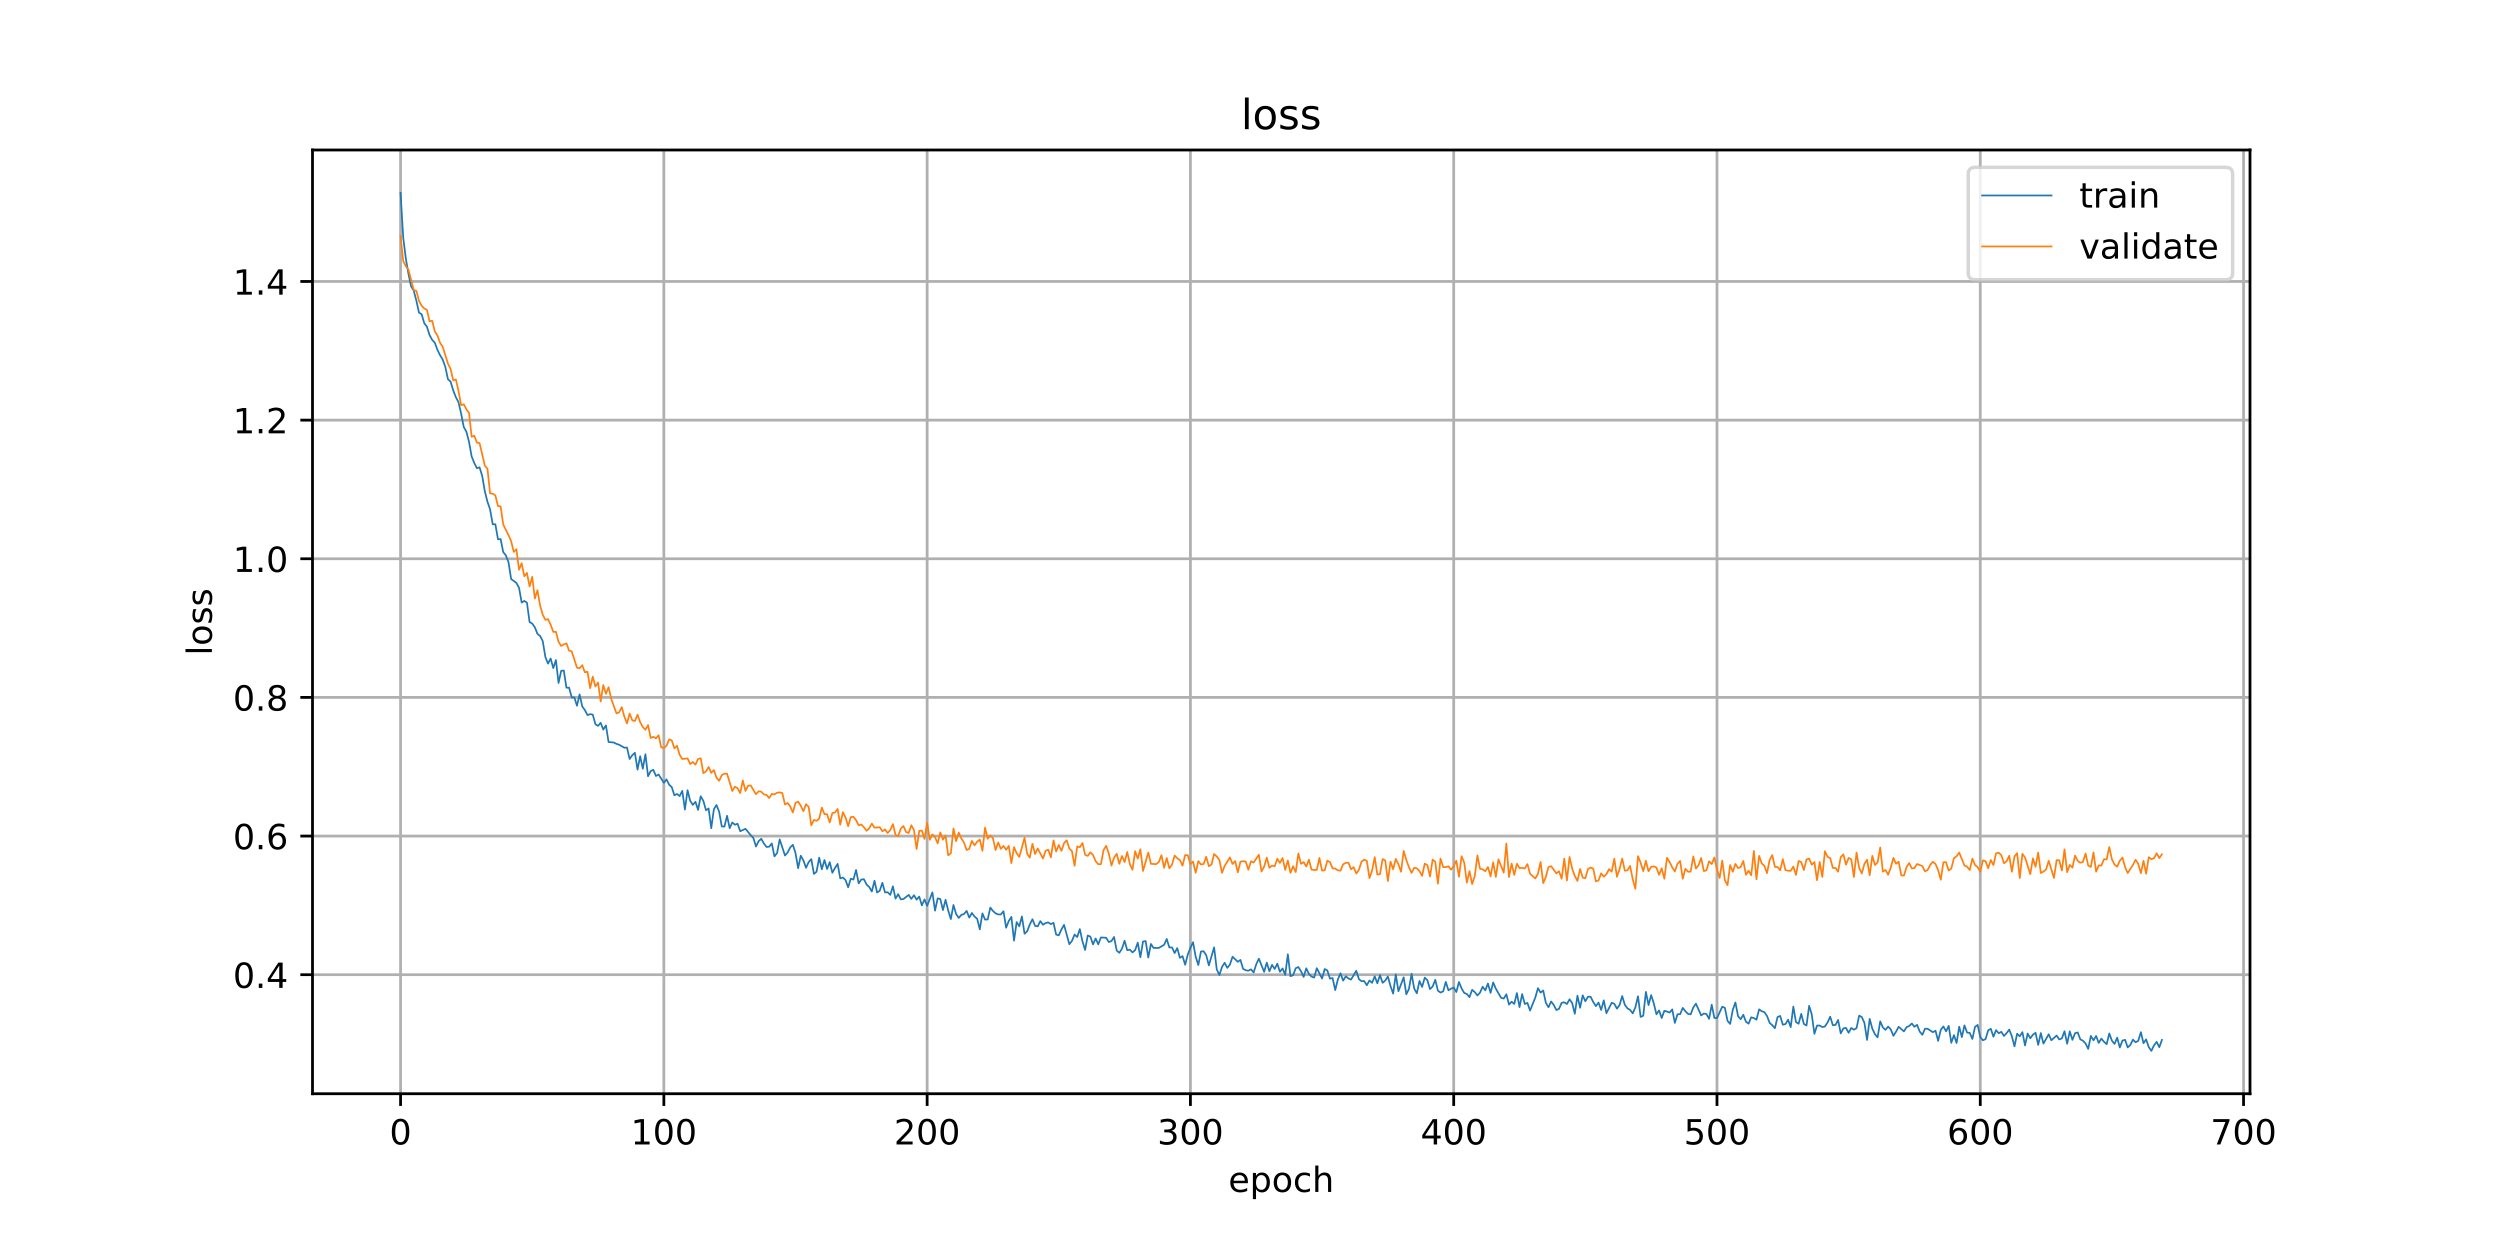 <?xml version="1.0" encoding="utf-8" standalone="no"?>
<!DOCTYPE svg PUBLIC "-//W3C//DTD SVG 1.1//EN"
  "http://www.w3.org/Graphics/SVG/1.1/DTD/svg11.dtd">
<!-- Created with matplotlib (https://matplotlib.org/) -->
<svg height="360pt" version="1.1" viewBox="0 0 720 360" width="720pt" xmlns="http://www.w3.org/2000/svg" xmlns:xlink="http://www.w3.org/1999/xlink">
 <defs>
  <style type="text/css">
*{stroke-linecap:butt;stroke-linejoin:round;}
  </style>
 </defs>
 <g id="figure_1">
  <g id="patch_1">
   <path d="M 0 360 
L 720 360 
L 720 0 
L 0 0 
z
" style="fill:#ffffff;"/>
  </g>
  <g id="axes_1">
   <g id="patch_2">
    <path d="M 90 315 
L 648 315 
L 648 43.2 
L 90 43.2 
z
" style="fill:#ffffff;"/>
   </g>
   <g id="matplotlib.axis_1">
    <g id="xtick_1">
     <g id="line2d_1">
      <path clip-path="url(#pf4702f7da2)" d="M 115.364 315 
L 115.364 43.2 
" style="fill:none;stroke:#b0b0b0;stroke-linecap:square;stroke-width:0.8;"/>
     </g>
     <g id="line2d_2">
      <defs>
       <path d="M 0 0 
L 0 3.5 
" id="m951cc98a57" style="stroke:#000000;stroke-width:0.8;"/>
      </defs>
      <g>
       <use style="stroke:#000000;stroke-width:0.8;" x="115.364" xlink:href="#m951cc98a57" y="315"/>
      </g>
     </g>
     <g id="text_1">
      <!-- 0 -->
      <defs>
       <path d="M 31.781 66.406 
Q 24.172 66.406 20.328 58.906 
Q 16.5 51.422 16.5 36.375 
Q 16.5 21.391 20.328 13.891 
Q 24.172 6.391 31.781 6.391 
Q 39.453 6.391 43.281 13.891 
Q 47.125 21.391 47.125 36.375 
Q 47.125 51.422 43.281 58.906 
Q 39.453 66.406 31.781 66.406 
z
M 31.781 74.219 
Q 44.047 74.219 50.516 64.516 
Q 56.984 54.828 56.984 36.375 
Q 56.984 17.969 50.516 8.266 
Q 44.047 -1.422 31.781 -1.422 
Q 19.531 -1.422 13.062 8.266 
Q 6.594 17.969 6.594 36.375 
Q 6.594 54.828 13.062 64.516 
Q 19.531 74.219 31.781 74.219 
z
" id="DejaVuSans-48"/>
      </defs>
      <g transform="translate(112.182 329.598)scale(0.1 -0.1)">
       <use xlink:href="#DejaVuSans-48"/>
      </g>
     </g>
    </g>
    <g id="xtick_2">
     <g id="line2d_3">
      <path clip-path="url(#pf4702f7da2)" d="M 191.189 315 
L 191.189 43.2 
" style="fill:none;stroke:#b0b0b0;stroke-linecap:square;stroke-width:0.8;"/>
     </g>
     <g id="line2d_4">
      <g>
       <use style="stroke:#000000;stroke-width:0.8;" x="191.189" xlink:href="#m951cc98a57" y="315"/>
      </g>
     </g>
     <g id="text_2">
      <!-- 100 -->
      <defs>
       <path d="M 12.406 8.297 
L 28.516 8.297 
L 28.516 63.922 
L 10.984 60.406 
L 10.984 69.391 
L 28.422 72.906 
L 38.281 72.906 
L 38.281 8.297 
L 54.391 8.297 
L 54.391 0 
L 12.406 0 
z
" id="DejaVuSans-49"/>
      </defs>
      <g transform="translate(181.645 329.598)scale(0.1 -0.1)">
       <use xlink:href="#DejaVuSans-49"/>
       <use x="63.623" xlink:href="#DejaVuSans-48"/>
       <use x="127.246" xlink:href="#DejaVuSans-48"/>
      </g>
     </g>
    </g>
    <g id="xtick_3">
     <g id="line2d_5">
      <path clip-path="url(#pf4702f7da2)" d="M 267.015 315 
L 267.015 43.2 
" style="fill:none;stroke:#b0b0b0;stroke-linecap:square;stroke-width:0.8;"/>
     </g>
     <g id="line2d_6">
      <g>
       <use style="stroke:#000000;stroke-width:0.8;" x="267.015" xlink:href="#m951cc98a57" y="315"/>
      </g>
     </g>
     <g id="text_3">
      <!-- 200 -->
      <defs>
       <path d="M 19.188 8.297 
L 53.609 8.297 
L 53.609 0 
L 7.328 0 
L 7.328 8.297 
Q 12.938 14.109 22.625 23.891 
Q 32.328 33.688 34.812 36.531 
Q 39.547 41.844 41.422 45.531 
Q 43.312 49.219 43.312 52.781 
Q 43.312 58.594 39.234 62.25 
Q 35.156 65.922 28.609 65.922 
Q 23.969 65.922 18.812 64.312 
Q 13.672 62.703 7.812 59.422 
L 7.812 69.391 
Q 13.766 71.781 18.938 73 
Q 24.125 74.219 28.422 74.219 
Q 39.75 74.219 46.484 68.547 
Q 53.219 62.891 53.219 53.422 
Q 53.219 48.922 51.531 44.891 
Q 49.859 40.875 45.406 35.406 
Q 44.188 33.984 37.641 27.219 
Q 31.109 20.453 19.188 8.297 
z
" id="DejaVuSans-50"/>
      </defs>
      <g transform="translate(257.471 329.598)scale(0.1 -0.1)">
       <use xlink:href="#DejaVuSans-50"/>
       <use x="63.623" xlink:href="#DejaVuSans-48"/>
       <use x="127.246" xlink:href="#DejaVuSans-48"/>
      </g>
     </g>
    </g>
    <g id="xtick_4">
     <g id="line2d_7">
      <path clip-path="url(#pf4702f7da2)" d="M 342.84 315 
L 342.84 43.2 
" style="fill:none;stroke:#b0b0b0;stroke-linecap:square;stroke-width:0.8;"/>
     </g>
     <g id="line2d_8">
      <g>
       <use style="stroke:#000000;stroke-width:0.8;" x="342.84" xlink:href="#m951cc98a57" y="315"/>
      </g>
     </g>
     <g id="text_4">
      <!-- 300 -->
      <defs>
       <path d="M 40.578 39.312 
Q 47.656 37.797 51.625 33 
Q 55.609 28.219 55.609 21.188 
Q 55.609 10.406 48.188 4.484 
Q 40.766 -1.422 27.094 -1.422 
Q 22.516 -1.422 17.656 -0.516 
Q 12.797 0.391 7.625 2.203 
L 7.625 11.719 
Q 11.719 9.328 16.594 8.109 
Q 21.484 6.891 26.812 6.891 
Q 36.078 6.891 40.938 10.547 
Q 45.797 14.203 45.797 21.188 
Q 45.797 27.641 41.281 31.266 
Q 36.766 34.906 28.719 34.906 
L 20.219 34.906 
L 20.219 43.016 
L 29.109 43.016 
Q 36.375 43.016 40.234 45.922 
Q 44.094 48.828 44.094 54.297 
Q 44.094 59.906 40.109 62.906 
Q 36.141 65.922 28.719 65.922 
Q 24.656 65.922 20.016 65.031 
Q 15.375 64.156 9.812 62.312 
L 9.812 71.094 
Q 15.438 72.656 20.344 73.438 
Q 25.25 74.219 29.594 74.219 
Q 40.828 74.219 47.359 69.109 
Q 53.906 64.016 53.906 55.328 
Q 53.906 49.266 50.438 45.094 
Q 46.969 40.922 40.578 39.312 
z
" id="DejaVuSans-51"/>
      </defs>
      <g transform="translate(333.296 329.598)scale(0.1 -0.1)">
       <use xlink:href="#DejaVuSans-51"/>
       <use x="63.623" xlink:href="#DejaVuSans-48"/>
       <use x="127.246" xlink:href="#DejaVuSans-48"/>
      </g>
     </g>
    </g>
    <g id="xtick_5">
     <g id="line2d_9">
      <path clip-path="url(#pf4702f7da2)" d="M 418.666 315 
L 418.666 43.2 
" style="fill:none;stroke:#b0b0b0;stroke-linecap:square;stroke-width:0.8;"/>
     </g>
     <g id="line2d_10">
      <g>
       <use style="stroke:#000000;stroke-width:0.8;" x="418.666" xlink:href="#m951cc98a57" y="315"/>
      </g>
     </g>
     <g id="text_5">
      <!-- 400 -->
      <defs>
       <path d="M 37.797 64.312 
L 12.891 25.391 
L 37.797 25.391 
z
M 35.203 72.906 
L 47.609 72.906 
L 47.609 25.391 
L 58.016 25.391 
L 58.016 17.188 
L 47.609 17.188 
L 47.609 0 
L 37.797 0 
L 37.797 17.188 
L 4.891 17.188 
L 4.891 26.703 
z
" id="DejaVuSans-52"/>
      </defs>
      <g transform="translate(409.122 329.598)scale(0.1 -0.1)">
       <use xlink:href="#DejaVuSans-52"/>
       <use x="63.623" xlink:href="#DejaVuSans-48"/>
       <use x="127.246" xlink:href="#DejaVuSans-48"/>
      </g>
     </g>
    </g>
    <g id="xtick_6">
     <g id="line2d_11">
      <path clip-path="url(#pf4702f7da2)" d="M 494.491 315 
L 494.491 43.2 
" style="fill:none;stroke:#b0b0b0;stroke-linecap:square;stroke-width:0.8;"/>
     </g>
     <g id="line2d_12">
      <g>
       <use style="stroke:#000000;stroke-width:0.8;" x="494.491" xlink:href="#m951cc98a57" y="315"/>
      </g>
     </g>
     <g id="text_6">
      <!-- 500 -->
      <defs>
       <path d="M 10.797 72.906 
L 49.516 72.906 
L 49.516 64.594 
L 19.828 64.594 
L 19.828 46.734 
Q 21.969 47.469 24.109 47.828 
Q 26.266 48.188 28.422 48.188 
Q 40.625 48.188 47.75 41.5 
Q 54.891 34.812 54.891 23.391 
Q 54.891 11.625 47.562 5.094 
Q 40.234 -1.422 26.906 -1.422 
Q 22.312 -1.422 17.547 -0.641 
Q 12.797 0.141 7.719 1.703 
L 7.719 11.625 
Q 12.109 9.234 16.797 8.062 
Q 21.484 6.891 26.703 6.891 
Q 35.156 6.891 40.078 11.328 
Q 45.016 15.766 45.016 23.391 
Q 45.016 31 40.078 35.438 
Q 35.156 39.891 26.703 39.891 
Q 22.75 39.891 18.812 39.016 
Q 14.891 38.141 10.797 36.281 
z
" id="DejaVuSans-53"/>
      </defs>
      <g transform="translate(484.947 329.598)scale(0.1 -0.1)">
       <use xlink:href="#DejaVuSans-53"/>
       <use x="63.623" xlink:href="#DejaVuSans-48"/>
       <use x="127.246" xlink:href="#DejaVuSans-48"/>
      </g>
     </g>
    </g>
    <g id="xtick_7">
     <g id="line2d_13">
      <path clip-path="url(#pf4702f7da2)" d="M 570.317 315 
L 570.317 43.2 
" style="fill:none;stroke:#b0b0b0;stroke-linecap:square;stroke-width:0.8;"/>
     </g>
     <g id="line2d_14">
      <g>
       <use style="stroke:#000000;stroke-width:0.8;" x="570.317" xlink:href="#m951cc98a57" y="315"/>
      </g>
     </g>
     <g id="text_7">
      <!-- 600 -->
      <defs>
       <path d="M 33.016 40.375 
Q 26.375 40.375 22.484 35.828 
Q 18.609 31.297 18.609 23.391 
Q 18.609 15.531 22.484 10.953 
Q 26.375 6.391 33.016 6.391 
Q 39.656 6.391 43.531 10.953 
Q 47.406 15.531 47.406 23.391 
Q 47.406 31.297 43.531 35.828 
Q 39.656 40.375 33.016 40.375 
z
M 52.594 71.297 
L 52.594 62.312 
Q 48.875 64.062 45.094 64.984 
Q 41.312 65.922 37.594 65.922 
Q 27.828 65.922 22.672 59.328 
Q 17.531 52.734 16.797 39.406 
Q 19.672 43.656 24.016 45.922 
Q 28.375 48.188 33.594 48.188 
Q 44.578 48.188 50.953 41.516 
Q 57.328 34.859 57.328 23.391 
Q 57.328 12.156 50.688 5.359 
Q 44.047 -1.422 33.016 -1.422 
Q 20.359 -1.422 13.672 8.266 
Q 6.984 17.969 6.984 36.375 
Q 6.984 53.656 15.188 63.938 
Q 23.391 74.219 37.203 74.219 
Q 40.922 74.219 44.703 73.484 
Q 48.484 72.75 52.594 71.297 
z
" id="DejaVuSans-54"/>
      </defs>
      <g transform="translate(560.773 329.598)scale(0.1 -0.1)">
       <use xlink:href="#DejaVuSans-54"/>
       <use x="63.623" xlink:href="#DejaVuSans-48"/>
       <use x="127.246" xlink:href="#DejaVuSans-48"/>
      </g>
     </g>
    </g>
    <g id="xtick_8">
     <g id="line2d_15">
      <path clip-path="url(#pf4702f7da2)" d="M 646.142 315 
L 646.142 43.2 
" style="fill:none;stroke:#b0b0b0;stroke-linecap:square;stroke-width:0.8;"/>
     </g>
     <g id="line2d_16">
      <g>
       <use style="stroke:#000000;stroke-width:0.8;" x="646.142" xlink:href="#m951cc98a57" y="315"/>
      </g>
     </g>
     <g id="text_8">
      <!-- 700 -->
      <defs>
       <path d="M 8.203 72.906 
L 55.078 72.906 
L 55.078 68.703 
L 28.609 0 
L 18.312 0 
L 43.219 64.594 
L 8.203 64.594 
z
" id="DejaVuSans-55"/>
      </defs>
      <g transform="translate(636.599 329.598)scale(0.1 -0.1)">
       <use xlink:href="#DejaVuSans-55"/>
       <use x="63.623" xlink:href="#DejaVuSans-48"/>
       <use x="127.246" xlink:href="#DejaVuSans-48"/>
      </g>
     </g>
    </g>
    <g id="text_9">
     <!-- epoch -->
     <defs>
      <path d="M 56.203 29.594 
L 56.203 25.203 
L 14.891 25.203 
Q 15.484 15.922 20.484 11.062 
Q 25.484 6.203 34.422 6.203 
Q 39.594 6.203 44.453 7.469 
Q 49.312 8.734 54.109 11.281 
L 54.109 2.781 
Q 49.266 0.734 44.188 -0.344 
Q 39.109 -1.422 33.891 -1.422 
Q 20.797 -1.422 13.156 6.188 
Q 5.516 13.812 5.516 26.812 
Q 5.516 40.234 12.766 48.109 
Q 20.016 56 32.328 56 
Q 43.359 56 49.781 48.891 
Q 56.203 41.797 56.203 29.594 
z
M 47.219 32.234 
Q 47.125 39.594 43.094 43.984 
Q 39.062 48.391 32.422 48.391 
Q 24.906 48.391 20.391 44.141 
Q 15.875 39.891 15.188 32.172 
z
" id="DejaVuSans-101"/>
      <path d="M 18.109 8.203 
L 18.109 -20.797 
L 9.078 -20.797 
L 9.078 54.688 
L 18.109 54.688 
L 18.109 46.391 
Q 20.953 51.266 25.266 53.625 
Q 29.594 56 35.594 56 
Q 45.562 56 51.781 48.094 
Q 58.016 40.188 58.016 27.297 
Q 58.016 14.406 51.781 6.484 
Q 45.562 -1.422 35.594 -1.422 
Q 29.594 -1.422 25.266 0.953 
Q 20.953 3.328 18.109 8.203 
z
M 48.688 27.297 
Q 48.688 37.203 44.609 42.844 
Q 40.531 48.484 33.406 48.484 
Q 26.266 48.484 22.188 42.844 
Q 18.109 37.203 18.109 27.297 
Q 18.109 17.391 22.188 11.75 
Q 26.266 6.109 33.406 6.109 
Q 40.531 6.109 44.609 11.75 
Q 48.688 17.391 48.688 27.297 
z
" id="DejaVuSans-112"/>
      <path d="M 30.609 48.391 
Q 23.391 48.391 19.188 42.75 
Q 14.984 37.109 14.984 27.297 
Q 14.984 17.484 19.156 11.844 
Q 23.344 6.203 30.609 6.203 
Q 37.797 6.203 41.984 11.859 
Q 46.188 17.531 46.188 27.297 
Q 46.188 37.016 41.984 42.703 
Q 37.797 48.391 30.609 48.391 
z
M 30.609 56 
Q 42.328 56 49.016 48.375 
Q 55.719 40.766 55.719 27.297 
Q 55.719 13.875 49.016 6.219 
Q 42.328 -1.422 30.609 -1.422 
Q 18.844 -1.422 12.172 6.219 
Q 5.516 13.875 5.516 27.297 
Q 5.516 40.766 12.172 48.375 
Q 18.844 56 30.609 56 
z
" id="DejaVuSans-111"/>
      <path d="M 48.781 52.594 
L 48.781 44.188 
Q 44.969 46.297 41.141 47.344 
Q 37.312 48.391 33.406 48.391 
Q 24.656 48.391 19.812 42.844 
Q 14.984 37.312 14.984 27.297 
Q 14.984 17.281 19.812 11.734 
Q 24.656 6.203 33.406 6.203 
Q 37.312 6.203 41.141 7.25 
Q 44.969 8.297 48.781 10.406 
L 48.781 2.094 
Q 45.016 0.344 40.984 -0.531 
Q 36.969 -1.422 32.422 -1.422 
Q 20.062 -1.422 12.781 6.344 
Q 5.516 14.109 5.516 27.297 
Q 5.516 40.672 12.859 48.328 
Q 20.219 56 33.016 56 
Q 37.156 56 41.109 55.141 
Q 45.062 54.297 48.781 52.594 
z
" id="DejaVuSans-99"/>
      <path d="M 54.891 33.016 
L 54.891 0 
L 45.906 0 
L 45.906 32.719 
Q 45.906 40.484 42.875 44.328 
Q 39.844 48.188 33.797 48.188 
Q 26.516 48.188 22.312 43.547 
Q 18.109 38.922 18.109 30.906 
L 18.109 0 
L 9.078 0 
L 9.078 75.984 
L 18.109 75.984 
L 18.109 46.188 
Q 21.344 51.125 25.703 53.562 
Q 30.078 56 35.797 56 
Q 45.219 56 50.047 50.172 
Q 54.891 44.344 54.891 33.016 
z
" id="DejaVuSans-104"/>
     </defs>
     <g transform="translate(353.772 343.277)scale(0.1 -0.1)">
      <use xlink:href="#DejaVuSans-101"/>
      <use x="61.523" xlink:href="#DejaVuSans-112"/>
      <use x="125" xlink:href="#DejaVuSans-111"/>
      <use x="186.182" xlink:href="#DejaVuSans-99"/>
      <use x="241.162" xlink:href="#DejaVuSans-104"/>
     </g>
    </g>
   </g>
   <g id="matplotlib.axis_2">
    <g id="ytick_1">
     <g id="line2d_17">
      <path clip-path="url(#pf4702f7da2)" d="M 90 280.715 
L 648 280.715 
" style="fill:none;stroke:#b0b0b0;stroke-linecap:square;stroke-width:0.8;"/>
     </g>
     <g id="line2d_18">
      <defs>
       <path d="M 0 0 
L -3.5 0 
" id="m9791da5f8c" style="stroke:#000000;stroke-width:0.8;"/>
      </defs>
      <g>
       <use style="stroke:#000000;stroke-width:0.8;" x="90" xlink:href="#m9791da5f8c" y="280.715"/>
      </g>
     </g>
     <g id="text_10">
      <!-- 0.4 -->
      <defs>
       <path d="M 10.688 12.406 
L 21 12.406 
L 21 0 
L 10.688 0 
z
" id="DejaVuSans-46"/>
      </defs>
      <g transform="translate(67.097 284.515)scale(0.1 -0.1)">
       <use xlink:href="#DejaVuSans-48"/>
       <use x="63.623" xlink:href="#DejaVuSans-46"/>
       <use x="95.41" xlink:href="#DejaVuSans-52"/>
      </g>
     </g>
    </g>
    <g id="ytick_2">
     <g id="line2d_19">
      <path clip-path="url(#pf4702f7da2)" d="M 90 240.785 
L 648 240.785 
" style="fill:none;stroke:#b0b0b0;stroke-linecap:square;stroke-width:0.8;"/>
     </g>
     <g id="line2d_20">
      <g>
       <use style="stroke:#000000;stroke-width:0.8;" x="90" xlink:href="#m9791da5f8c" y="240.785"/>
      </g>
     </g>
     <g id="text_11">
      <!-- 0.6 -->
      <g transform="translate(67.097 244.584)scale(0.1 -0.1)">
       <use xlink:href="#DejaVuSans-48"/>
       <use x="63.623" xlink:href="#DejaVuSans-46"/>
       <use x="95.41" xlink:href="#DejaVuSans-54"/>
      </g>
     </g>
    </g>
    <g id="ytick_3">
     <g id="line2d_21">
      <path clip-path="url(#pf4702f7da2)" d="M 90 200.854 
L 648 200.854 
" style="fill:none;stroke:#b0b0b0;stroke-linecap:square;stroke-width:0.8;"/>
     </g>
     <g id="line2d_22">
      <g>
       <use style="stroke:#000000;stroke-width:0.8;" x="90" xlink:href="#m9791da5f8c" y="200.854"/>
      </g>
     </g>
     <g id="text_12">
      <!-- 0.8 -->
      <defs>
       <path d="M 31.781 34.625 
Q 24.75 34.625 20.719 30.859 
Q 16.703 27.094 16.703 20.516 
Q 16.703 13.922 20.719 10.156 
Q 24.75 6.391 31.781 6.391 
Q 38.812 6.391 42.859 10.172 
Q 46.922 13.969 46.922 20.516 
Q 46.922 27.094 42.891 30.859 
Q 38.875 34.625 31.781 34.625 
z
M 21.922 38.812 
Q 15.578 40.375 12.031 44.719 
Q 8.5 49.078 8.5 55.328 
Q 8.5 64.062 14.719 69.141 
Q 20.953 74.219 31.781 74.219 
Q 42.672 74.219 48.875 69.141 
Q 55.078 64.062 55.078 55.328 
Q 55.078 49.078 51.531 44.719 
Q 48 40.375 41.703 38.812 
Q 48.828 37.156 52.797 32.312 
Q 56.781 27.484 56.781 20.516 
Q 56.781 9.906 50.312 4.234 
Q 43.844 -1.422 31.781 -1.422 
Q 19.734 -1.422 13.25 4.234 
Q 6.781 9.906 6.781 20.516 
Q 6.781 27.484 10.781 32.312 
Q 14.797 37.156 21.922 38.812 
z
M 18.312 54.391 
Q 18.312 48.734 21.844 45.562 
Q 25.391 42.391 31.781 42.391 
Q 38.141 42.391 41.719 45.562 
Q 45.312 48.734 45.312 54.391 
Q 45.312 60.062 41.719 63.234 
Q 38.141 66.406 31.781 66.406 
Q 25.391 66.406 21.844 63.234 
Q 18.312 60.062 18.312 54.391 
z
" id="DejaVuSans-56"/>
      </defs>
      <g transform="translate(67.097 204.653)scale(0.1 -0.1)">
       <use xlink:href="#DejaVuSans-48"/>
       <use x="63.623" xlink:href="#DejaVuSans-46"/>
       <use x="95.41" xlink:href="#DejaVuSans-56"/>
      </g>
     </g>
    </g>
    <g id="ytick_4">
     <g id="line2d_23">
      <path clip-path="url(#pf4702f7da2)" d="M 90 160.923 
L 648 160.923 
" style="fill:none;stroke:#b0b0b0;stroke-linecap:square;stroke-width:0.8;"/>
     </g>
     <g id="line2d_24">
      <g>
       <use style="stroke:#000000;stroke-width:0.8;" x="90" xlink:href="#m9791da5f8c" y="160.923"/>
      </g>
     </g>
     <g id="text_13">
      <!-- 1.0 -->
      <g transform="translate(67.097 164.723)scale(0.1 -0.1)">
       <use xlink:href="#DejaVuSans-49"/>
       <use x="63.623" xlink:href="#DejaVuSans-46"/>
       <use x="95.41" xlink:href="#DejaVuSans-48"/>
      </g>
     </g>
    </g>
    <g id="ytick_5">
     <g id="line2d_25">
      <path clip-path="url(#pf4702f7da2)" d="M 90 120.993 
L 648 120.993 
" style="fill:none;stroke:#b0b0b0;stroke-linecap:square;stroke-width:0.8;"/>
     </g>
     <g id="line2d_26">
      <g>
       <use style="stroke:#000000;stroke-width:0.8;" x="90" xlink:href="#m9791da5f8c" y="120.993"/>
      </g>
     </g>
     <g id="text_14">
      <!-- 1.2 -->
      <g transform="translate(67.097 124.792)scale(0.1 -0.1)">
       <use xlink:href="#DejaVuSans-49"/>
       <use x="63.623" xlink:href="#DejaVuSans-46"/>
       <use x="95.41" xlink:href="#DejaVuSans-50"/>
      </g>
     </g>
    </g>
    <g id="ytick_6">
     <g id="line2d_27">
      <path clip-path="url(#pf4702f7da2)" d="M 90 81.062 
L 648 81.062 
" style="fill:none;stroke:#b0b0b0;stroke-linecap:square;stroke-width:0.8;"/>
     </g>
     <g id="line2d_28">
      <g>
       <use style="stroke:#000000;stroke-width:0.8;" x="90" xlink:href="#m9791da5f8c" y="81.062"/>
      </g>
     </g>
     <g id="text_15">
      <!-- 1.4 -->
      <g transform="translate(67.097 84.861)scale(0.1 -0.1)">
       <use xlink:href="#DejaVuSans-49"/>
       <use x="63.623" xlink:href="#DejaVuSans-46"/>
       <use x="95.41" xlink:href="#DejaVuSans-52"/>
      </g>
     </g>
    </g>
    <g id="text_16">
     <!-- loss -->
     <defs>
      <path d="M 9.422 75.984 
L 18.406 75.984 
L 18.406 0 
L 9.422 0 
z
" id="DejaVuSans-108"/>
      <path d="M 44.281 53.078 
L 44.281 44.578 
Q 40.484 46.531 36.375 47.5 
Q 32.281 48.484 27.875 48.484 
Q 21.188 48.484 17.844 46.438 
Q 14.5 44.391 14.5 40.281 
Q 14.5 37.156 16.891 35.375 
Q 19.281 33.594 26.516 31.984 
L 29.594 31.297 
Q 39.156 29.25 43.188 25.516 
Q 47.219 21.781 47.219 15.094 
Q 47.219 7.469 41.188 3.016 
Q 35.156 -1.422 24.609 -1.422 
Q 20.219 -1.422 15.453 -0.562 
Q 10.688 0.297 5.422 2 
L 5.422 11.281 
Q 10.406 8.688 15.234 7.391 
Q 20.062 6.109 24.812 6.109 
Q 31.156 6.109 34.562 8.281 
Q 37.984 10.453 37.984 14.406 
Q 37.984 18.062 35.516 20.016 
Q 33.062 21.969 24.703 23.781 
L 21.578 24.516 
Q 13.234 26.266 9.516 29.906 
Q 5.812 33.547 5.812 39.891 
Q 5.812 47.609 11.281 51.797 
Q 16.75 56 26.812 56 
Q 31.781 56 36.172 55.266 
Q 40.578 54.547 44.281 53.078 
z
" id="DejaVuSans-115"/>
     </defs>
     <g transform="translate(61.017 188.758)rotate(-90)scale(0.1 -0.1)">
      <use xlink:href="#DejaVuSans-108"/>
      <use x="27.783" xlink:href="#DejaVuSans-111"/>
      <use x="88.965" xlink:href="#DejaVuSans-115"/>
      <use x="141.064" xlink:href="#DejaVuSans-115"/>
     </g>
    </g>
   </g>
   <g id="line2d_29">
    <path clip-path="url(#pf4702f7da2)" d="M 115.364 55.555 
L 116.122 68.405 
L 116.88 74.473 
L 117.638 78.87 
L 118.397 82.487 
L 119.155 83.709 
L 119.913 86.606 
L 120.671 90.04 
L 121.43 90.496 
L 122.188 93.09 
L 122.946 94.082 
L 123.704 96.478 
L 124.463 97.881 
L 125.221 98.705 
L 125.979 100.741 
L 126.737 102.298 
L 127.496 103.547 
L 128.254 105.676 
L 129.012 109.214 
L 129.77 109.921 
L 130.529 112.454 
L 131.287 114.389 
L 132.045 115.811 
L 132.804 119.138 
L 133.562 122.977 
L 134.32 124.332 
L 135.078 127.259 
L 135.837 131.472 
L 136.595 133.343 
L 137.353 134.856 
L 138.111 134.586 
L 138.87 137.037 
L 139.628 141.467 
L 140.386 144.5 
L 141.144 146.695 
L 141.903 150.992 
L 142.661 150.986 
L 143.419 155.323 
L 144.177 155.251 
L 144.936 159.015 
L 145.694 159.948 
L 146.452 161.939 
L 147.21 166.785 
L 148.727 167.88 
L 149.485 169.31 
L 150.243 173.532 
L 151.002 173.066 
L 151.76 173.566 
L 152.518 179.165 
L 153.276 179.581 
L 154.035 180.668 
L 154.793 182.556 
L 155.551 183.163 
L 156.309 184.642 
L 157.068 189.217 
L 157.826 191.122 
L 158.584 189.646 
L 159.342 192.419 
L 160.101 190.098 
L 160.859 196.691 
L 161.617 193.217 
L 162.375 193.103 
L 163.134 198.06 
L 163.892 198.04 
L 164.65 200.845 
L 165.408 200.85 
L 166.167 203.247 
L 166.925 199.99 
L 167.683 203.455 
L 168.441 204.5 
L 169.2 205.948 
L 169.958 205.677 
L 170.716 205.811 
L 171.475 208.576 
L 172.233 209.055 
L 172.991 208.171 
L 173.749 210.127 
L 174.508 208.922 
L 175.266 213.697 
L 176.782 213.844 
L 177.541 214.237 
L 178.299 214.477 
L 179.815 215.35 
L 180.574 215.289 
L 181.332 218.59 
L 182.09 217.502 
L 182.848 216.82 
L 183.607 221.645 
L 184.365 217.798 
L 185.123 221.401 
L 185.881 217.224 
L 186.64 223.555 
L 187.398 222.064 
L 188.156 221.707 
L 188.914 223.479 
L 189.673 223.051 
L 191.189 225.443 
L 191.947 224.456 
L 192.706 225.977 
L 193.464 226.693 
L 194.222 229.03 
L 194.98 228.672 
L 195.739 229.257 
L 196.497 227.783 
L 197.255 233.145 
L 198.013 227.587 
L 198.772 230.627 
L 199.53 231.799 
L 200.288 230.92 
L 201.046 233.25 
L 201.805 229.324 
L 202.563 230.638 
L 203.321 233.355 
L 204.079 232.834 
L 204.838 238.52 
L 205.596 233.068 
L 206.354 231.843 
L 207.113 233.777 
L 207.871 238.005 
L 208.629 238.068 
L 209.387 234.949 
L 210.146 238.519 
L 210.904 236.88 
L 211.662 237.514 
L 212.42 237.245 
L 213.179 239.39 
L 214.695 238.697 
L 216.212 240.534 
L 216.97 241.326 
L 217.728 243.786 
L 218.486 242.245 
L 219.245 241.577 
L 220.003 242.943 
L 220.761 243.929 
L 221.519 243.847 
L 222.278 242.904 
L 223.036 246.632 
L 223.794 245.682 
L 224.552 241.74 
L 226.069 246.382 
L 226.827 245.531 
L 227.585 244.057 
L 228.344 243.307 
L 229.102 245.654 
L 229.86 250.025 
L 230.618 246.439 
L 231.377 247.796 
L 232.135 249.922 
L 232.893 248.279 
L 233.651 247.436 
L 234.41 251.686 
L 235.168 251.053 
L 235.926 246.995 
L 236.684 250.353 
L 237.443 247.7 
L 238.201 250.273 
L 238.959 248.293 
L 239.717 251.361 
L 240.476 249.964 
L 241.234 248.801 
L 241.992 252.981 
L 242.751 252.734 
L 243.509 253.454 
L 244.267 255.541 
L 245.025 253.06 
L 245.784 253.314 
L 246.542 250.552 
L 247.3 254.411 
L 248.058 253.288 
L 248.817 253.226 
L 249.575 254.745 
L 250.333 255.452 
L 251.091 256.752 
L 251.85 253.665 
L 252.608 257.047 
L 253.366 256.535 
L 254.124 254.261 
L 254.883 257.005 
L 255.641 256.975 
L 256.399 257.711 
L 257.157 255.261 
L 257.916 258.807 
L 258.674 257.521 
L 259.432 259.021 
L 260.19 258.926 
L 261.707 257.728 
L 262.465 258.874 
L 263.223 257.822 
L 263.982 259.09 
L 264.74 258.224 
L 265.498 260.761 
L 266.256 259.034 
L 267.015 260.872 
L 268.531 257.012 
L 269.289 262.263 
L 270.048 258.733 
L 270.806 258.914 
L 271.564 262.095 
L 272.322 259.142 
L 273.081 262.224 
L 273.839 264.694 
L 274.597 260.639 
L 275.355 263.229 
L 276.114 264.362 
L 276.872 263.477 
L 277.63 263.248 
L 278.389 262.338 
L 279.147 264.267 
L 279.905 262.937 
L 280.663 263.959 
L 281.422 264.6 
L 282.18 267.65 
L 282.938 263.048 
L 283.696 264.843 
L 284.455 264.798 
L 285.213 261.39 
L 285.971 262.359 
L 286.729 263.039 
L 287.488 263.358 
L 288.246 263.366 
L 289.004 262.436 
L 289.762 267.178 
L 290.521 265.242 
L 291.279 264.076 
L 292.037 270.901 
L 292.795 265.57 
L 293.554 266.766 
L 294.312 263.934 
L 295.07 268.923 
L 295.828 268.203 
L 296.587 266.238 
L 297.345 264.735 
L 298.103 266.638 
L 298.861 266.789 
L 299.62 265.275 
L 300.378 266.326 
L 301.136 265.84 
L 301.894 265.662 
L 302.653 266.148 
L 303.411 265.776 
L 304.169 269.161 
L 304.927 269.375 
L 305.686 267.695 
L 306.444 266.378 
L 307.96 271.926 
L 308.719 270.986 
L 309.477 269.152 
L 310.235 269.867 
L 310.993 267.584 
L 311.752 271.142 
L 312.51 273.58 
L 313.268 269.416 
L 314.026 269.753 
L 314.785 271.974 
L 315.543 270.283 
L 316.301 271.972 
L 317.06 269.983 
L 318.576 270.078 
L 319.334 271.31 
L 320.093 271.031 
L 320.851 269.856 
L 321.609 273.765 
L 322.367 274.406 
L 323.126 273.222 
L 323.884 270.936 
L 324.642 273.658 
L 325.4 273.503 
L 326.159 274.29 
L 326.917 273.639 
L 327.675 271.486 
L 328.433 275.679 
L 329.192 271.155 
L 329.95 271.034 
L 330.708 275.749 
L 331.466 271.866 
L 332.225 273.018 
L 333.741 272.993 
L 335.258 272.113 
L 336.016 270.423 
L 336.774 272.865 
L 337.532 272.865 
L 338.291 274.471 
L 339.049 273.059 
L 339.807 275.853 
L 340.565 275.369 
L 341.324 277.844 
L 342.082 274.927 
L 342.84 272.982 
L 343.598 271.365 
L 344.357 275.552 
L 345.115 277.928 
L 345.873 274.042 
L 346.631 273.955 
L 347.39 275.123 
L 348.148 278.032 
L 349.664 272.844 
L 350.423 279.175 
L 351.181 280.809 
L 351.939 278.472 
L 352.698 277.282 
L 353.456 278.745 
L 354.214 277.805 
L 354.972 275.533 
L 356.489 277.004 
L 357.247 276.464 
L 358.005 279.011 
L 358.764 279.443 
L 359.522 279.561 
L 360.28 279.17 
L 361.038 280.074 
L 361.797 277.725 
L 362.555 276.109 
L 364.071 279.894 
L 364.83 277.239 
L 365.588 279.732 
L 366.346 277.899 
L 367.104 279.057 
L 367.863 277.549 
L 368.621 279.877 
L 369.379 278.902 
L 370.137 280.736 
L 370.896 274.839 
L 371.654 281.132 
L 372.412 280.863 
L 373.17 278.84 
L 373.929 278.514 
L 374.687 279.707 
L 375.445 281.353 
L 376.203 278.868 
L 376.962 280.496 
L 377.72 281.249 
L 378.478 281.539 
L 379.236 278.845 
L 380.753 281.803 
L 381.511 279.079 
L 382.269 279.484 
L 383.028 281.841 
L 383.786 281.676 
L 384.544 285.147 
L 385.302 282.086 
L 386.061 280.308 
L 386.819 282.423 
L 387.577 281.184 
L 388.336 281.787 
L 389.094 282.122 
L 390.61 279.591 
L 391.369 281.993 
L 392.127 282.597 
L 392.885 282.539 
L 393.643 283.752 
L 394.402 282.383 
L 395.16 283.05 
L 395.918 281.177 
L 396.676 283.196 
L 397.435 280.829 
L 398.193 283.044 
L 398.951 282.399 
L 399.709 281.243 
L 400.468 283.992 
L 401.226 286.161 
L 401.984 280.637 
L 402.742 285.473 
L 404.259 281.467 
L 405.017 286.345 
L 405.775 284.827 
L 406.534 280.452 
L 407.292 284.707 
L 408.05 286.08 
L 408.808 282.527 
L 409.567 284.227 
L 410.325 281.56 
L 411.083 282.284 
L 411.841 284.866 
L 412.6 284.115 
L 413.358 282.183 
L 414.116 285.303 
L 414.874 285.861 
L 415.633 285.505 
L 416.391 282.776 
L 417.149 285.206 
L 417.907 284.741 
L 418.666 284.413 
L 419.424 285.709 
L 420.182 282.817 
L 420.94 284.671 
L 421.699 285.966 
L 422.457 286.274 
L 423.215 287.174 
L 423.974 285.07 
L 424.732 285.719 
L 425.49 286.701 
L 426.248 285.868 
L 427.007 284.176 
L 427.765 285.235 
L 428.523 283.248 
L 429.281 285.942 
L 430.04 282.936 
L 430.798 284.736 
L 432.314 287.364 
L 433.073 287.592 
L 433.831 286.349 
L 434.589 289.305 
L 435.347 288.501 
L 436.106 289.13 
L 436.864 286.013 
L 437.622 290.032 
L 438.38 286.302 
L 439.139 289.152 
L 439.897 288.835 
L 440.655 291.052 
L 442.172 287.265 
L 442.93 284.594 
L 443.688 285.871 
L 444.446 285.268 
L 445.205 288.822 
L 445.963 290.084 
L 446.721 288.427 
L 447.479 289.434 
L 448.238 290.895 
L 448.996 290.553 
L 449.754 288.802 
L 450.512 288.662 
L 451.271 289.157 
L 452.029 287.794 
L 452.787 288.876 
L 453.545 291.967 
L 454.304 286.774 
L 455.062 290.234 
L 455.82 286.646 
L 456.578 288.357 
L 457.337 287.034 
L 458.095 287.07 
L 458.853 288.583 
L 459.611 289.765 
L 460.37 288.738 
L 461.128 290.858 
L 461.886 288.104 
L 462.645 291.791 
L 464.161 288.816 
L 464.919 289.082 
L 465.678 290.479 
L 466.436 289.454 
L 467.194 286.866 
L 467.952 289.376 
L 468.711 290.414 
L 469.469 290.847 
L 470.227 291.852 
L 470.985 290.1 
L 471.744 286.929 
L 472.502 292.888 
L 473.26 292.525 
L 474.018 285.671 
L 474.777 289.461 
L 475.535 286.598 
L 476.293 288.981 
L 477.051 292.117 
L 477.81 290.998 
L 478.568 293.194 
L 479.326 291.124 
L 480.084 291.311 
L 480.843 291.621 
L 481.601 290.711 
L 482.359 294.599 
L 483.117 292.125 
L 483.876 292.086 
L 484.634 290.278 
L 485.392 291.234 
L 486.15 291.989 
L 486.909 292.131 
L 487.667 290.144 
L 488.425 289.053 
L 489.942 292.441 
L 490.7 291.9 
L 491.458 292.049 
L 492.216 293.425 
L 492.975 289.363 
L 493.733 293.161 
L 494.491 293.215 
L 496.008 289.92 
L 496.766 290.254 
L 497.524 293.993 
L 498.283 294.89 
L 499.041 290.822 
L 499.799 288.701 
L 500.557 292.686 
L 501.316 293.521 
L 502.074 292.259 
L 502.832 294.277 
L 503.59 294.805 
L 504.349 292.983 
L 505.107 293.203 
L 505.865 293.671 
L 506.623 290.696 
L 507.382 291.235 
L 508.14 291.484 
L 508.898 292.6 
L 509.656 294.588 
L 510.415 295.26 
L 511.173 296.115 
L 511.931 292.911 
L 512.689 292.587 
L 513.448 295.11 
L 514.206 294.949 
L 514.964 293.667 
L 515.722 295.818 
L 516.481 289.901 
L 517.239 294.357 
L 517.997 294.842 
L 518.755 291.995 
L 519.514 294.899 
L 520.272 295.348 
L 521.03 289.688 
L 521.788 292.165 
L 522.547 297.739 
L 523.305 295.363 
L 524.063 295.359 
L 524.821 295.782 
L 525.58 295.64 
L 526.338 294.466 
L 527.096 292.812 
L 527.854 295.241 
L 528.613 295.195 
L 529.371 293.757 
L 530.129 297.621 
L 530.887 296.181 
L 531.646 296.033 
L 532.404 297.442 
L 533.162 296.063 
L 533.921 296.545 
L 534.679 296.104 
L 535.437 292.499 
L 536.195 292.915 
L 536.954 294.578 
L 537.712 299.496 
L 538.47 293.449 
L 539.228 296.268 
L 539.987 297.858 
L 540.745 298.762 
L 541.503 294.142 
L 542.261 295.892 
L 543.02 296.603 
L 543.778 295.657 
L 544.536 296.445 
L 545.294 298.312 
L 546.053 297.139 
L 546.811 295.724 
L 548.327 297.037 
L 549.086 295.825 
L 549.844 295.486 
L 550.602 294.77 
L 551.36 295.699 
L 552.119 295.153 
L 552.877 297.098 
L 553.635 298.022 
L 554.393 296.269 
L 555.152 296.28 
L 556.668 297.277 
L 557.426 296.838 
L 558.185 299.77 
L 558.943 296.589 
L 559.701 295.612 
L 560.459 297.027 
L 561.218 295.452 
L 561.976 300.329 
L 562.734 298.109 
L 563.492 300.382 
L 564.251 295.684 
L 565.009 298.673 
L 565.767 295.324 
L 566.525 297.389 
L 567.284 297.457 
L 568.042 299.222 
L 568.8 295.745 
L 569.558 295.182 
L 570.317 298.687 
L 571.075 299.607 
L 571.833 299.264 
L 572.592 296.753 
L 573.35 296.293 
L 574.108 298.569 
L 574.866 296.688 
L 575.625 297.574 
L 576.383 297.168 
L 577.141 298.352 
L 577.899 297.535 
L 578.658 296.528 
L 579.416 298.448 
L 580.174 301.351 
L 580.932 297.714 
L 581.691 298.45 
L 582.449 297.268 
L 583.207 301.089 
L 583.965 297.654 
L 584.724 299.026 
L 585.482 297.986 
L 586.24 297.452 
L 586.998 300.932 
L 587.757 297.528 
L 588.515 300.544 
L 590.031 297.875 
L 590.79 299.597 
L 592.306 298.236 
L 593.064 299.358 
L 593.823 299.058 
L 594.581 296.999 
L 595.339 300.584 
L 596.097 297.026 
L 596.856 299.471 
L 597.614 297.55 
L 598.372 297.35 
L 599.13 299.337 
L 599.889 299.722 
L 600.647 300.536 
L 601.405 302.08 
L 602.163 298.34 
L 602.922 299.615 
L 603.68 298.366 
L 604.438 300.358 
L 605.196 299.118 
L 605.955 300.027 
L 606.713 300.728 
L 607.471 297.63 
L 608.23 299.717 
L 608.988 300.649 
L 609.746 298.836 
L 610.504 301.677 
L 611.263 299.681 
L 612.021 299.473 
L 612.779 301.654 
L 613.537 300.947 
L 614.296 299.405 
L 615.054 300.179 
L 615.812 299.755 
L 616.57 297.268 
L 617.329 300.449 
L 618.087 299.345 
L 618.845 301.582 
L 619.603 302.645 
L 620.362 301.043 
L 621.12 300.059 
L 621.878 301.606 
L 622.636 299.483 
L 622.636 299.483 
" style="fill:none;stroke:#1f77b4;stroke-linecap:square;stroke-width:0.5;"/>
   </g>
   <g id="line2d_30">
    <path clip-path="url(#pf4702f7da2)" d="M 115.364 67.991 
L 116.122 75.178 
L 116.88 76.681 
L 117.638 77.697 
L 119.155 83.543 
L 119.913 83.775 
L 120.671 86.644 
L 121.43 88.068 
L 122.188 88.837 
L 122.946 89.22 
L 123.704 92.534 
L 124.463 92.356 
L 125.221 95.421 
L 125.979 96.628 
L 126.737 98.713 
L 127.496 99.869 
L 129.012 104.731 
L 129.77 106.269 
L 130.529 109.535 
L 131.287 109.293 
L 132.045 112.589 
L 132.804 116.693 
L 133.562 116.439 
L 134.32 117.896 
L 135.078 118.899 
L 135.837 125.79 
L 136.595 125.481 
L 137.353 127.47 
L 138.111 127.6 
L 139.628 134.109 
L 140.386 134.975 
L 141.144 142.076 
L 141.903 142.202 
L 142.661 142.677 
L 143.419 145.749 
L 144.177 145.837 
L 144.936 151.082 
L 146.452 154.122 
L 147.21 155.888 
L 147.969 158.947 
L 148.727 158.174 
L 149.485 164.074 
L 150.243 162.203 
L 151.002 165.974 
L 151.76 164.993 
L 152.518 168.913 
L 153.276 166.136 
L 154.035 172.363 
L 154.793 169.981 
L 155.551 174.397 
L 156.309 177.047 
L 157.068 178.527 
L 157.826 178.305 
L 158.584 179.906 
L 159.342 181.982 
L 160.101 181.955 
L 160.859 184.822 
L 161.617 186.043 
L 162.375 185.585 
L 163.134 185.289 
L 163.892 187.388 
L 164.65 187.581 
L 166.167 192.284 
L 166.925 192.459 
L 167.683 191.565 
L 168.441 193.623 
L 169.2 193.47 
L 169.958 198.18 
L 170.716 194.864 
L 171.475 197.715 
L 172.233 196.56 
L 172.991 202.031 
L 173.749 197.294 
L 174.508 199.806 
L 175.266 197.901 
L 176.024 201.241 
L 177.541 205.457 
L 178.299 205.188 
L 179.057 203.657 
L 179.815 206.393 
L 180.574 208.351 
L 181.332 205.506 
L 182.09 207.45 
L 182.848 207.658 
L 183.607 205.823 
L 184.365 207.973 
L 185.123 209.373 
L 185.881 210.177 
L 186.64 208.816 
L 187.398 212.545 
L 188.156 212.184 
L 188.914 212.642 
L 189.673 211.752 
L 190.431 215.251 
L 191.189 215.41 
L 191.947 214.776 
L 192.706 212.955 
L 193.464 213.23 
L 194.222 215.527 
L 194.98 214.782 
L 195.739 217.397 
L 196.497 218.593 
L 198.013 218.408 
L 198.772 220.057 
L 199.53 219.447 
L 200.288 220.228 
L 201.046 218.59 
L 201.805 218.374 
L 202.563 222.672 
L 203.321 222.156 
L 204.079 220.875 
L 204.838 222.58 
L 205.596 221.779 
L 206.354 223.969 
L 207.113 224.876 
L 207.871 223.251 
L 208.629 222.834 
L 209.387 222.83 
L 210.904 227.817 
L 211.662 226.574 
L 212.42 226.986 
L 213.179 228.413 
L 213.937 224.786 
L 214.695 227.778 
L 215.453 226.253 
L 216.212 226.225 
L 217.728 228.739 
L 218.486 227.894 
L 219.245 228.02 
L 220.003 228.792 
L 220.761 228.935 
L 221.519 229.835 
L 222.278 228.657 
L 223.036 228.772 
L 223.794 228.309 
L 224.552 228.201 
L 225.311 228.406 
L 226.069 231.682 
L 226.827 231.257 
L 227.585 232.229 
L 228.344 233.985 
L 229.102 231.24 
L 229.86 230.854 
L 230.618 232.054 
L 231.377 233.628 
L 232.135 231.604 
L 232.893 232.378 
L 233.651 237.696 
L 234.41 236.152 
L 235.168 236.391 
L 235.926 235.763 
L 236.684 232.594 
L 237.443 234.461 
L 238.201 234.496 
L 238.959 236.875 
L 239.717 234.178 
L 240.476 234.006 
L 241.234 232.977 
L 241.992 237.521 
L 242.751 233.908 
L 243.509 235.422 
L 244.267 237.939 
L 245.025 235.319 
L 245.784 235.248 
L 246.542 236.192 
L 247.3 237.687 
L 248.058 237.458 
L 248.817 238.248 
L 249.575 239.283 
L 250.333 238.541 
L 251.091 237.219 
L 251.85 238.361 
L 253.366 238.245 
L 254.124 239.412 
L 254.883 238.865 
L 255.641 239.909 
L 256.399 239.06 
L 257.157 237.341 
L 257.916 240.472 
L 258.674 240.809 
L 259.432 238.627 
L 260.19 237.893 
L 260.949 239.639 
L 261.707 239.876 
L 262.465 237.666 
L 263.223 239.063 
L 263.982 244.538 
L 264.74 239.3 
L 265.498 239.196 
L 266.256 241.602 
L 267.015 236.956 
L 267.773 241.856 
L 268.531 240.307 
L 269.289 241.093 
L 270.048 242.907 
L 270.806 239.735 
L 271.564 241.827 
L 272.322 240.63 
L 273.081 246.321 
L 273.839 245.754 
L 274.597 238.625 
L 275.355 242.25 
L 276.114 239.786 
L 276.872 241.493 
L 277.63 242.68 
L 278.389 244.802 
L 279.147 244.447 
L 279.905 242.19 
L 280.663 243.446 
L 281.422 242.408 
L 282.18 241.795 
L 282.938 245.015 
L 283.696 238.369 
L 284.455 241.562 
L 285.213 240.61 
L 285.971 241.421 
L 286.729 244.823 
L 287.488 242.647 
L 288.246 244.475 
L 289.004 243.612 
L 289.762 244.725 
L 290.521 243.624 
L 291.279 248.57 
L 292.037 243.98 
L 292.795 245.744 
L 293.554 246.8 
L 295.07 241.297 
L 295.828 245.898 
L 296.587 246.987 
L 297.345 243.007 
L 298.103 245.949 
L 298.861 244.361 
L 300.378 247.265 
L 301.136 245.026 
L 301.894 244.705 
L 302.653 246.919 
L 303.411 242.047 
L 304.169 245.238 
L 304.927 243.355 
L 305.686 245.05 
L 306.444 242.828 
L 307.202 242.006 
L 307.96 244.355 
L 308.719 245.125 
L 309.477 249.344 
L 310.235 243.77 
L 310.993 243.997 
L 311.752 242.784 
L 312.51 246.183 
L 313.268 246.497 
L 314.026 245.474 
L 314.785 246.198 
L 315.543 248.004 
L 316.301 248.905 
L 317.06 248.868 
L 317.818 244.851 
L 318.576 243.599 
L 319.334 245.804 
L 320.093 249.289 
L 320.851 247.041 
L 321.609 245.872 
L 322.367 248.775 
L 323.126 246.545 
L 323.884 248.278 
L 324.642 245.386 
L 325.4 248.885 
L 326.159 250.48 
L 326.917 245.148 
L 327.675 247.287 
L 328.433 244.59 
L 329.192 250.843 
L 330.708 245.536 
L 331.466 248.789 
L 332.983 248.869 
L 333.741 248.265 
L 334.499 246.287 
L 335.258 249.919 
L 336.016 247.114 
L 336.774 250.067 
L 337.532 249.037 
L 338.291 246.405 
L 339.049 247.2 
L 339.807 247.653 
L 340.565 249.313 
L 341.324 246.266 
L 342.082 246.292 
L 342.84 248.842 
L 343.598 248.148 
L 344.357 251.354 
L 345.115 247.985 
L 345.873 248.957 
L 346.631 248.842 
L 347.39 246.768 
L 348.148 249.463 
L 348.906 248.97 
L 349.664 245.96 
L 350.423 246.679 
L 351.181 247.66 
L 351.939 251.377 
L 352.698 249.381 
L 354.214 246.93 
L 354.972 248.827 
L 355.731 248.011 
L 356.489 251.237 
L 357.247 248.163 
L 358.005 248.032 
L 358.764 248.113 
L 359.522 250.49 
L 360.28 248.038 
L 361.038 248.408 
L 362.555 246.175 
L 363.313 250.981 
L 364.071 249.601 
L 364.83 246.973 
L 365.588 249.927 
L 366.346 249.307 
L 367.104 249.475 
L 367.863 247.329 
L 368.621 248.522 
L 369.379 247.13 
L 370.137 250.524 
L 370.896 247.83 
L 371.654 251.373 
L 372.412 249.477 
L 373.17 251.156 
L 373.929 245.789 
L 374.687 248.783 
L 375.445 248.289 
L 376.203 249.568 
L 376.962 247.567 
L 377.72 250.436 
L 378.478 250.564 
L 379.236 250.517 
L 379.995 247.09 
L 380.753 250.724 
L 381.511 250.636 
L 382.269 247.874 
L 383.028 248.293 
L 383.786 250.109 
L 384.544 250.139 
L 385.302 250.661 
L 386.061 250.755 
L 386.819 248.919 
L 387.577 248.507 
L 388.336 248.432 
L 389.094 250.345 
L 389.852 249.736 
L 390.61 251.575 
L 391.369 250.487 
L 392.127 248.145 
L 392.885 247.588 
L 393.643 247.934 
L 394.402 252.881 
L 395.16 250.707 
L 395.918 246.876 
L 396.676 251.865 
L 397.435 251.757 
L 398.193 247.423 
L 398.951 247.806 
L 399.709 253.741 
L 400.468 248.155 
L 401.226 250.352 
L 401.984 247.368 
L 402.742 248.938 
L 403.501 251.069 
L 404.259 245.084 
L 405.017 247.648 
L 405.775 249.755 
L 406.534 251.39 
L 407.292 249.945 
L 408.05 250.062 
L 408.808 250.878 
L 409.567 252.249 
L 410.325 248.733 
L 411.083 249.145 
L 411.841 252.418 
L 412.6 247.577 
L 413.358 248.178 
L 414.116 254.486 
L 414.874 247.274 
L 415.633 249.721 
L 416.391 249.732 
L 417.149 249.482 
L 417.907 250.457 
L 418.666 249.471 
L 419.424 247.88 
L 420.182 252.529 
L 420.94 246.599 
L 421.699 248.447 
L 422.457 254.203 
L 423.215 250.898 
L 423.974 254.612 
L 424.732 252.315 
L 425.49 246.374 
L 426.248 250.216 
L 427.007 250.362 
L 427.765 250.916 
L 428.523 249.714 
L 429.281 252.4 
L 430.04 248.364 
L 430.798 252.552 
L 431.556 247.508 
L 433.073 251.323 
L 433.831 242.946 
L 434.589 252.587 
L 435.347 248.713 
L 436.106 251.971 
L 436.864 248.752 
L 437.622 250.001 
L 438.38 249.949 
L 439.139 250.129 
L 439.897 248.862 
L 440.655 251.639 
L 442.172 252.991 
L 442.93 251.668 
L 443.688 248.252 
L 444.446 254.332 
L 445.205 252.531 
L 445.963 249.702 
L 446.721 249.456 
L 448.238 251.533 
L 448.996 250.912 
L 449.754 253.07 
L 450.512 247.296 
L 451.271 253.57 
L 452.029 246.8 
L 452.787 250.199 
L 453.545 252.283 
L 454.304 253.708 
L 455.062 250.273 
L 455.82 252.743 
L 456.578 252.929 
L 457.337 250.274 
L 458.095 249.855 
L 458.853 250.165 
L 459.611 253.813 
L 460.37 253.581 
L 461.128 251.524 
L 461.886 252.477 
L 462.645 251.777 
L 463.403 250.301 
L 464.161 251.04 
L 464.919 247.319 
L 465.678 252.512 
L 466.436 250.283 
L 467.194 247.276 
L 467.952 250.752 
L 468.711 250.68 
L 469.469 249.386 
L 470.227 253.212 
L 470.985 255.962 
L 471.744 246.58 
L 472.502 248.476 
L 473.26 250.878 
L 474.018 247.915 
L 474.777 250.935 
L 475.535 249.631 
L 476.293 249.523 
L 477.051 249.852 
L 477.81 251.949 
L 478.568 250.072 
L 479.326 253.07 
L 480.084 247.058 
L 480.843 248.247 
L 481.601 249.799 
L 482.359 250.966 
L 483.117 248.757 
L 483.876 247.955 
L 484.634 253.079 
L 485.392 250.21 
L 486.15 251.067 
L 486.909 251.029 
L 487.667 246.661 
L 488.425 250.125 
L 489.183 249.198 
L 489.942 247.125 
L 490.7 250.878 
L 491.458 250.644 
L 492.216 248.049 
L 492.975 248.849 
L 493.733 246.954 
L 494.491 250.391 
L 495.249 252.863 
L 496.008 247.855 
L 496.766 253.544 
L 497.524 254.938 
L 498.283 249.147 
L 499.041 251.068 
L 499.799 248.806 
L 500.557 250.013 
L 501.316 249.689 
L 502.074 247.96 
L 502.832 251.932 
L 503.59 250.774 
L 504.349 252.085 
L 505.107 245.067 
L 505.865 253.241 
L 506.623 246.496 
L 507.382 248.664 
L 508.14 249.346 
L 508.898 251.467 
L 509.656 247.654 
L 510.415 246.278 
L 511.173 249.674 
L 511.931 249.695 
L 512.689 250.629 
L 513.448 247.443 
L 514.206 250.587 
L 514.964 250.763 
L 515.722 250.798 
L 516.481 249.562 
L 517.239 251.98 
L 517.997 247.956 
L 518.755 248.293 
L 519.514 250.56 
L 520.272 247.524 
L 521.03 247.247 
L 521.788 249.039 
L 522.547 248.277 
L 523.305 253.498 
L 524.063 248.276 
L 524.821 252.535 
L 525.58 245.147 
L 526.338 246.775 
L 527.096 247.135 
L 527.854 249.964 
L 528.613 249.957 
L 529.371 251.045 
L 530.129 246.839 
L 530.887 246.057 
L 531.646 249.024 
L 532.404 247.083 
L 533.162 247.469 
L 533.921 252.572 
L 534.679 245.542 
L 535.437 249.976 
L 536.195 251.562 
L 536.954 248.786 
L 537.712 247.6 
L 538.47 252.074 
L 539.228 246.483 
L 539.987 249.123 
L 540.745 248.36 
L 541.503 244.083 
L 542.261 251.026 
L 543.02 250.557 
L 543.778 251.922 
L 544.536 249.901 
L 545.294 247.059 
L 546.053 248.771 
L 546.811 248.174 
L 547.569 252.11 
L 548.327 252.185 
L 549.086 249.692 
L 549.844 248.55 
L 550.602 250.121 
L 551.36 250 
L 552.119 248.821 
L 553.635 249.432 
L 554.393 250.946 
L 555.152 250.564 
L 555.91 249.077 
L 556.668 248.204 
L 557.426 248.826 
L 558.185 250.599 
L 558.943 253.361 
L 559.701 248.324 
L 560.459 248.313 
L 561.218 250.715 
L 561.976 250.153 
L 562.734 247.144 
L 563.492 246.62 
L 564.251 245.534 
L 565.767 249.295 
L 566.525 249.609 
L 567.284 250.566 
L 568.042 247.275 
L 568.8 249.121 
L 569.558 249.739 
L 570.317 251.042 
L 571.075 247.785 
L 571.833 248.018 
L 572.592 250.025 
L 573.35 247.68 
L 574.108 249.147 
L 574.866 245.758 
L 575.625 245.567 
L 576.383 246.306 
L 577.141 248.609 
L 577.899 248.052 
L 578.658 246.457 
L 579.416 251.065 
L 580.174 246.666 
L 580.932 245.717 
L 581.691 252.864 
L 582.449 245.901 
L 583.207 246.956 
L 584.724 251.754 
L 585.482 247.223 
L 586.24 249.625 
L 586.998 245.551 
L 587.757 251.422 
L 588.515 251.014 
L 589.273 250.403 
L 590.031 247.931 
L 591.548 252.836 
L 592.306 247.722 
L 593.064 247.761 
L 593.823 250.699 
L 594.581 244.625 
L 595.339 251.18 
L 596.097 249.1 
L 596.856 249.89 
L 597.614 246.411 
L 598.372 247.919 
L 599.13 248.474 
L 599.889 248.243 
L 600.647 245.805 
L 601.405 249.295 
L 602.163 249.683 
L 602.922 245.511 
L 603.68 251.042 
L 604.438 249.227 
L 605.196 249.285 
L 605.955 247.434 
L 606.713 247.517 
L 607.471 243.947 
L 608.23 247.496 
L 608.988 249.003 
L 609.746 249.601 
L 610.504 247.915 
L 611.263 246.97 
L 612.021 249.713 
L 612.779 251.438 
L 614.296 249.077 
L 615.054 247.607 
L 615.812 248.768 
L 616.57 251.486 
L 617.329 247.92 
L 618.087 251.628 
L 618.845 246.873 
L 619.603 247.439 
L 620.362 247.143 
L 621.12 245.74 
L 621.878 247.127 
L 622.636 246.034 
L 622.636 246.034 
" style="fill:none;stroke:#ff7f0e;stroke-linecap:square;stroke-width:0.5;"/>
   </g>
   <g id="patch_3">
    <path d="M 90 315 
L 90 43.2 
" style="fill:none;stroke:#000000;stroke-linecap:square;stroke-linejoin:miter;stroke-width:0.8;"/>
   </g>
   <g id="patch_4">
    <path d="M 648 315 
L 648 43.2 
" style="fill:none;stroke:#000000;stroke-linecap:square;stroke-linejoin:miter;stroke-width:0.8;"/>
   </g>
   <g id="patch_5">
    <path d="M 90 315 
L 648 315 
" style="fill:none;stroke:#000000;stroke-linecap:square;stroke-linejoin:miter;stroke-width:0.8;"/>
   </g>
   <g id="patch_6">
    <path d="M 90 43.2 
L 648 43.2 
" style="fill:none;stroke:#000000;stroke-linecap:square;stroke-linejoin:miter;stroke-width:0.8;"/>
   </g>
   <g id="text_17">
    <!-- loss -->
    <g transform="translate(357.411 37.2)scale(0.12 -0.12)">
     <use xlink:href="#DejaVuSans-108"/>
     <use x="27.783" xlink:href="#DejaVuSans-111"/>
     <use x="88.965" xlink:href="#DejaVuSans-115"/>
     <use x="141.064" xlink:href="#DejaVuSans-115"/>
    </g>
   </g>
   <g id="legend_1">
    <g id="patch_7">
     <path d="M 568.847 80.556 
L 641 80.556 
Q 643 80.556 643 78.556 
L 643 50.2 
Q 643 48.2 641 48.2 
L 568.847 48.2 
Q 566.847 48.2 566.847 50.2 
L 566.847 78.556 
Q 566.847 80.556 568.847 80.556 
z
" style="fill:#ffffff;opacity:0.8;stroke:#cccccc;stroke-linejoin:miter;"/>
    </g>
    <g id="line2d_31">
     <path d="M 570.847 56.298 
L 590.847 56.298 
" style="fill:none;stroke:#1f77b4;stroke-linecap:square;stroke-width:0.5;"/>
    </g>
    <g id="line2d_32"/>
    <g id="text_18">
     <!-- train -->
     <defs>
      <path d="M 18.312 70.219 
L 18.312 54.688 
L 36.812 54.688 
L 36.812 47.703 
L 18.312 47.703 
L 18.312 18.016 
Q 18.312 11.328 20.141 9.422 
Q 21.969 7.516 27.594 7.516 
L 36.812 7.516 
L 36.812 0 
L 27.594 0 
Q 17.188 0 13.234 3.875 
Q 9.281 7.766 9.281 18.016 
L 9.281 47.703 
L 2.688 47.703 
L 2.688 54.688 
L 9.281 54.688 
L 9.281 70.219 
z
" id="DejaVuSans-116"/>
      <path d="M 41.109 46.297 
Q 39.594 47.172 37.812 47.578 
Q 36.031 48 33.891 48 
Q 26.266 48 22.188 43.047 
Q 18.109 38.094 18.109 28.812 
L 18.109 0 
L 9.078 0 
L 9.078 54.688 
L 18.109 54.688 
L 18.109 46.188 
Q 20.953 51.172 25.484 53.578 
Q 30.031 56 36.531 56 
Q 37.453 56 38.578 55.875 
Q 39.703 55.766 41.062 55.516 
z
" id="DejaVuSans-114"/>
      <path d="M 34.281 27.484 
Q 23.391 27.484 19.188 25 
Q 14.984 22.516 14.984 16.5 
Q 14.984 11.719 18.141 8.906 
Q 21.297 6.109 26.703 6.109 
Q 34.188 6.109 38.703 11.406 
Q 43.219 16.703 43.219 25.484 
L 43.219 27.484 
z
M 52.203 31.203 
L 52.203 0 
L 43.219 0 
L 43.219 8.297 
Q 40.141 3.328 35.547 0.953 
Q 30.953 -1.422 24.312 -1.422 
Q 15.922 -1.422 10.953 3.297 
Q 6 8.016 6 15.922 
Q 6 25.141 12.172 29.828 
Q 18.359 34.516 30.609 34.516 
L 43.219 34.516 
L 43.219 35.406 
Q 43.219 41.609 39.141 45 
Q 35.062 48.391 27.688 48.391 
Q 23 48.391 18.547 47.266 
Q 14.109 46.141 10.016 43.891 
L 10.016 52.203 
Q 14.938 54.109 19.578 55.047 
Q 24.219 56 28.609 56 
Q 40.484 56 46.344 49.844 
Q 52.203 43.703 52.203 31.203 
z
" id="DejaVuSans-97"/>
      <path d="M 9.422 54.688 
L 18.406 54.688 
L 18.406 0 
L 9.422 0 
z
M 9.422 75.984 
L 18.406 75.984 
L 18.406 64.594 
L 9.422 64.594 
z
" id="DejaVuSans-105"/>
      <path d="M 54.891 33.016 
L 54.891 0 
L 45.906 0 
L 45.906 32.719 
Q 45.906 40.484 42.875 44.328 
Q 39.844 48.188 33.797 48.188 
Q 26.516 48.188 22.312 43.547 
Q 18.109 38.922 18.109 30.906 
L 18.109 0 
L 9.078 0 
L 9.078 54.688 
L 18.109 54.688 
L 18.109 46.188 
Q 21.344 51.125 25.703 53.562 
Q 30.078 56 35.797 56 
Q 45.219 56 50.047 50.172 
Q 54.891 44.344 54.891 33.016 
z
" id="DejaVuSans-110"/>
     </defs>
     <g transform="translate(598.847 59.798)scale(0.1 -0.1)">
      <use xlink:href="#DejaVuSans-116"/>
      <use x="39.209" xlink:href="#DejaVuSans-114"/>
      <use x="80.322" xlink:href="#DejaVuSans-97"/>
      <use x="141.602" xlink:href="#DejaVuSans-105"/>
      <use x="169.385" xlink:href="#DejaVuSans-110"/>
     </g>
    </g>
    <g id="line2d_33">
     <path d="M 570.847 70.977 
L 590.847 70.977 
" style="fill:none;stroke:#ff7f0e;stroke-linecap:square;stroke-width:0.5;"/>
    </g>
    <g id="line2d_34"/>
    <g id="text_19">
     <!-- validate -->
     <defs>
      <path d="M 2.984 54.688 
L 12.5 54.688 
L 29.594 8.797 
L 46.688 54.688 
L 56.203 54.688 
L 35.688 0 
L 23.484 0 
z
" id="DejaVuSans-118"/>
      <path d="M 45.406 46.391 
L 45.406 75.984 
L 54.391 75.984 
L 54.391 0 
L 45.406 0 
L 45.406 8.203 
Q 42.578 3.328 38.25 0.953 
Q 33.938 -1.422 27.875 -1.422 
Q 17.969 -1.422 11.734 6.484 
Q 5.516 14.406 5.516 27.297 
Q 5.516 40.188 11.734 48.094 
Q 17.969 56 27.875 56 
Q 33.938 56 38.25 53.625 
Q 42.578 51.266 45.406 46.391 
z
M 14.797 27.297 
Q 14.797 17.391 18.875 11.75 
Q 22.953 6.109 30.078 6.109 
Q 37.203 6.109 41.297 11.75 
Q 45.406 17.391 45.406 27.297 
Q 45.406 37.203 41.297 42.844 
Q 37.203 48.484 30.078 48.484 
Q 22.953 48.484 18.875 42.844 
Q 14.797 37.203 14.797 27.297 
z
" id="DejaVuSans-100"/>
     </defs>
     <g transform="translate(598.847 74.477)scale(0.1 -0.1)">
      <use xlink:href="#DejaVuSans-118"/>
      <use x="59.18" xlink:href="#DejaVuSans-97"/>
      <use x="120.459" xlink:href="#DejaVuSans-108"/>
      <use x="148.242" xlink:href="#DejaVuSans-105"/>
      <use x="176.025" xlink:href="#DejaVuSans-100"/>
      <use x="239.502" xlink:href="#DejaVuSans-97"/>
      <use x="300.781" xlink:href="#DejaVuSans-116"/>
      <use x="339.99" xlink:href="#DejaVuSans-101"/>
     </g>
    </g>
   </g>
  </g>
 </g>
 <defs>
  <clipPath id="pf4702f7da2">
   <rect height="271.8" width="558" x="90" y="43.2"/>
  </clipPath>
 </defs>
</svg>
